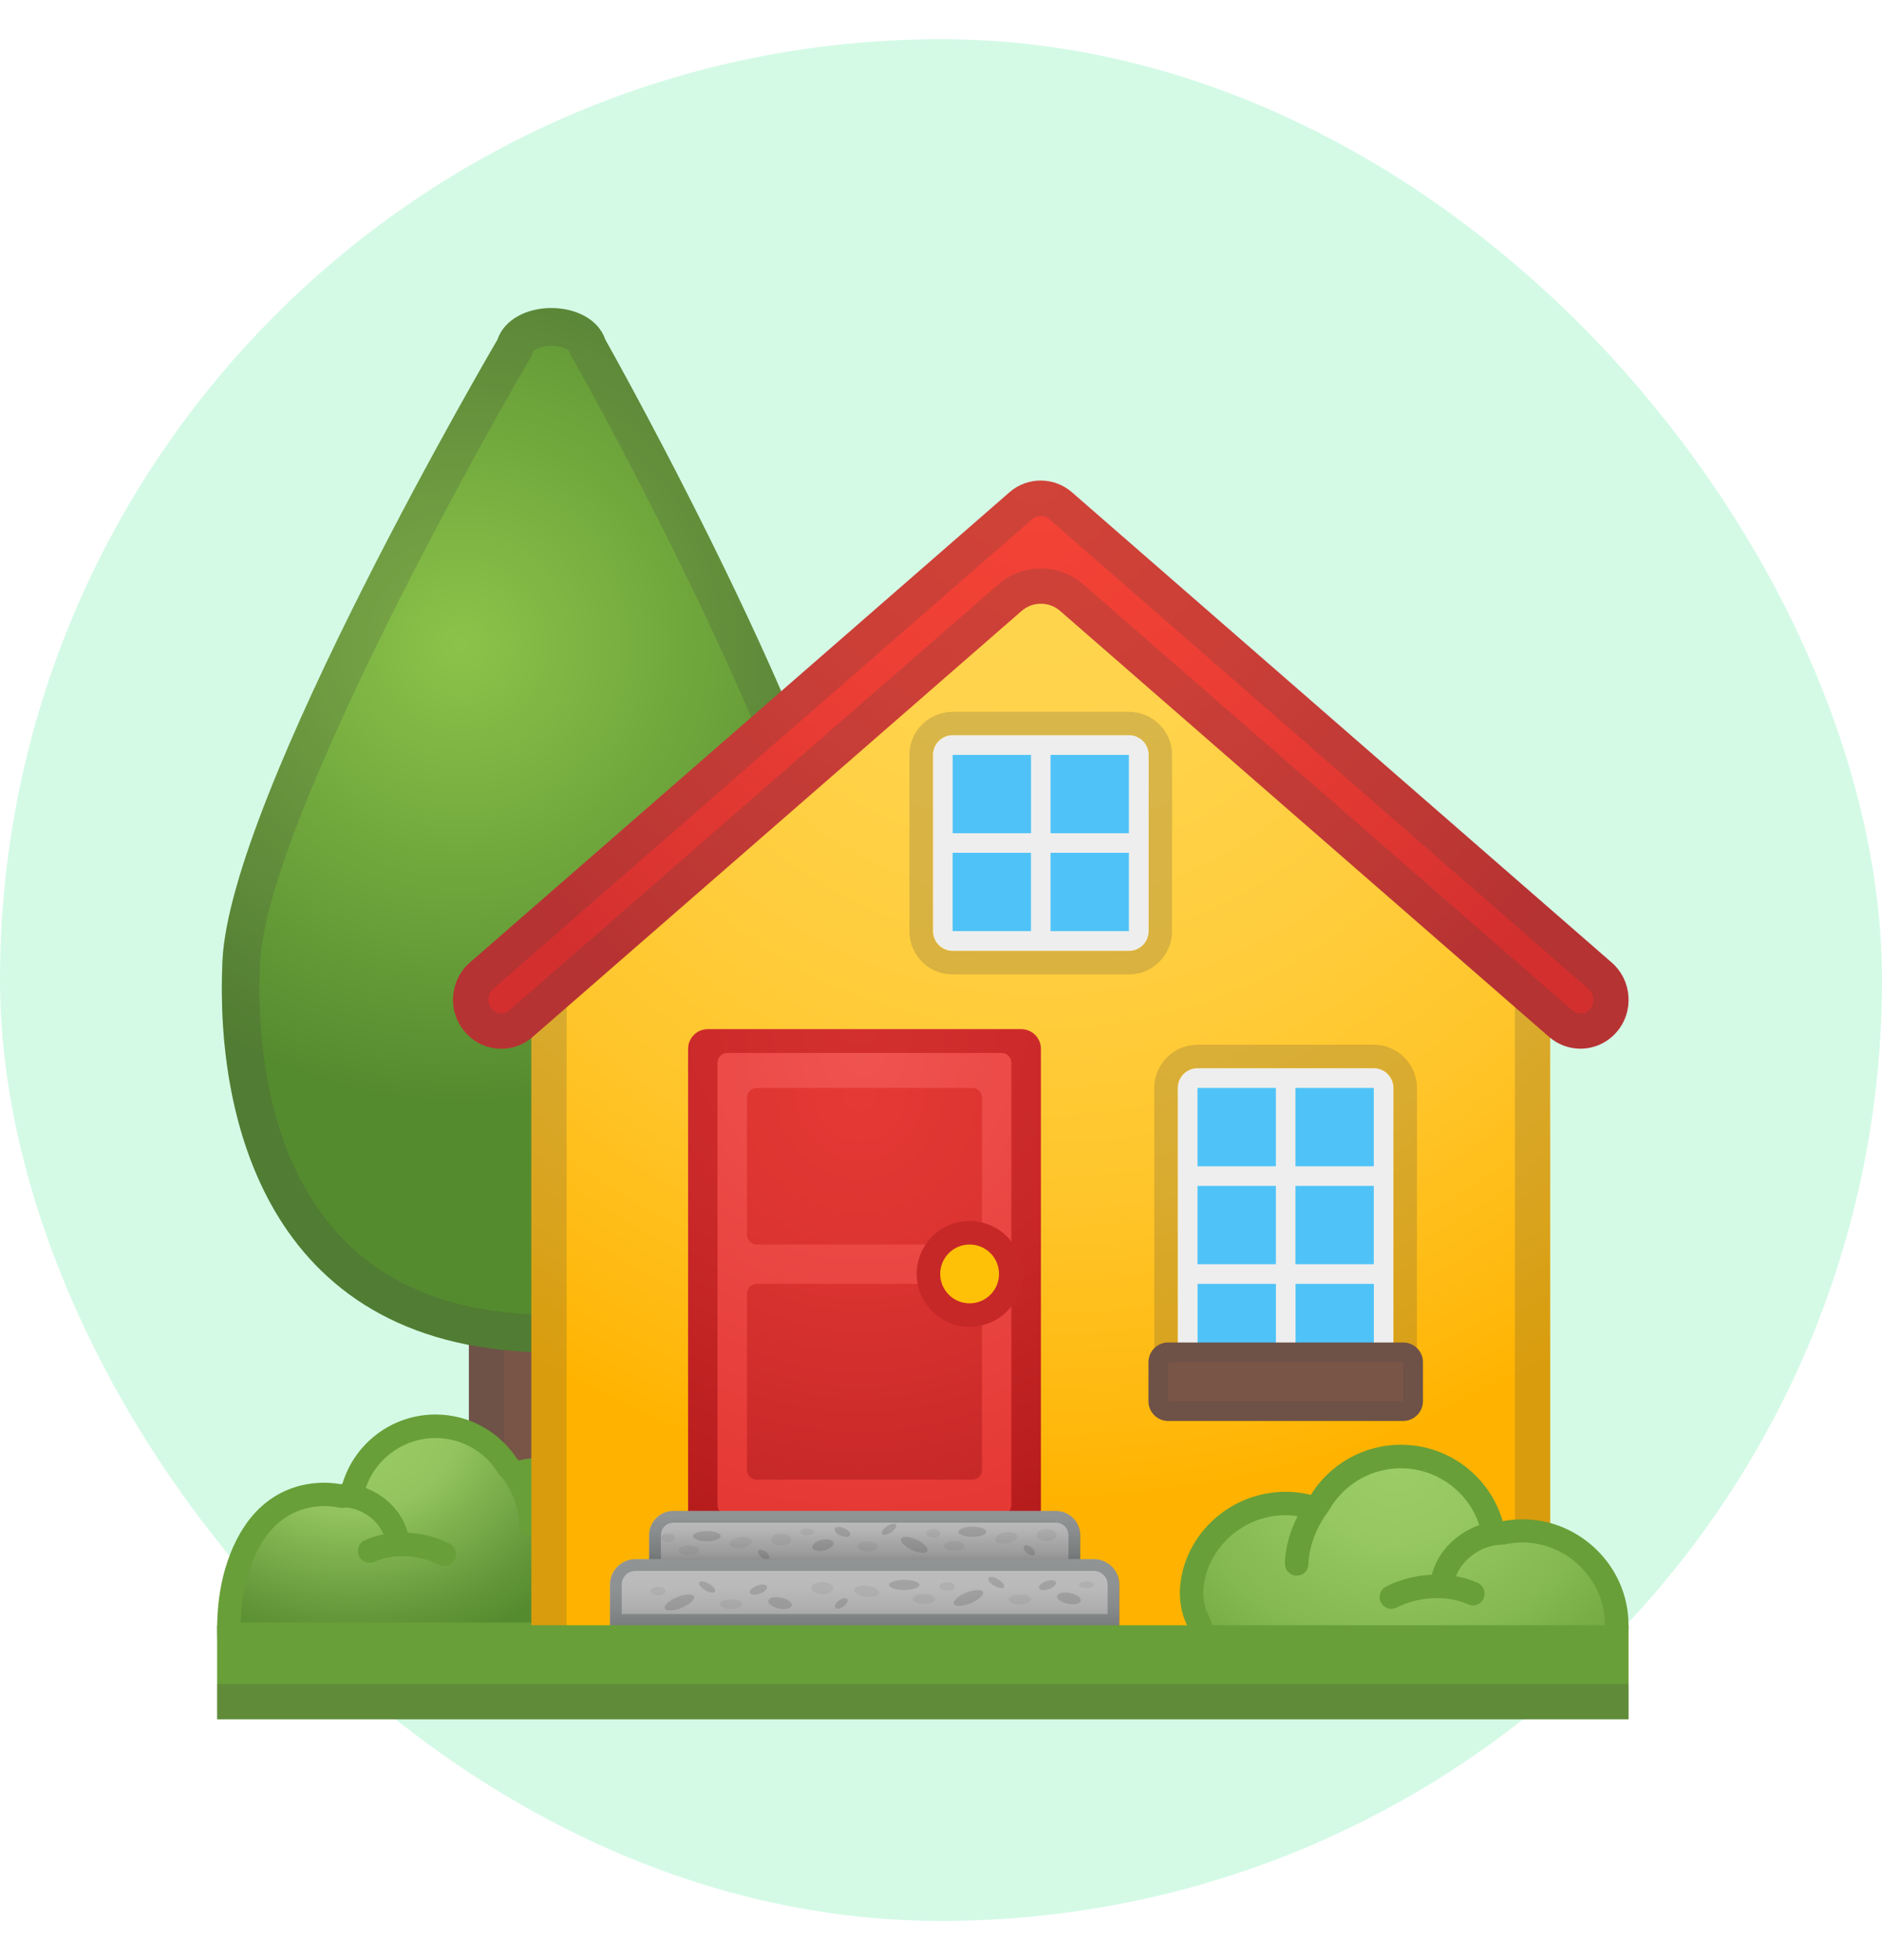 <svg width="24" height="25" viewBox="0 0 24 25" fill="none" xmlns="http://www.w3.org/2000/svg">
    <rect y="0.5" width="24" height="24" rx="12" fill="#D4FAE6" />
    <path
        d="M9.668 21.479H5.979V15.793C5.979 15.208 6.458 14.729 7.043 14.729H8.603C9.188 14.729 9.666 15.208 9.666 15.793V21.479H9.668Z"
        fill="#795548" />
    <path opacity="0.2"
        d="M8.605 15.179C8.944 15.179 9.218 15.455 9.218 15.793V21.029H6.43V15.793C6.43 15.454 6.706 15.179 7.043 15.179H8.605ZM8.605 14.729H7.045C6.46 14.729 5.981 15.208 5.981 15.793V21.479H9.668V15.793C9.668 15.208 9.19 14.729 8.605 14.729Z"
        fill="#424242" />
    <path
        d="M2.837 12.254C2.933 10.147 6.343 4.333 6.343 4.333C6.526 3.794 7.537 3.794 7.72 4.333C7.72 4.333 11.029 10.199 11.021 12.301C11.015 14.374 10.511 17.249 7.031 17.249C3.449 17.249 2.741 14.324 2.837 12.254Z"
        fill="url(#paint0_radial_169_12876)" />
    <path opacity="0.2"
        d="M7.031 4.411C7.174 4.411 7.256 4.466 7.264 4.487L7.279 4.529L7.301 4.568C8.203 6.17 10.544 10.679 10.54 12.299C10.531 15.347 9.415 16.768 7.031 16.768C5.879 16.768 4.981 16.438 4.36 15.788C3.361 14.743 3.278 13.139 3.317 12.275C3.392 10.646 5.827 6.164 6.758 4.576L6.782 4.534L6.797 4.487C6.805 4.466 6.887 4.411 7.031 4.411ZM7.031 3.929C6.733 3.929 6.434 4.064 6.343 4.333C6.343 4.333 2.933 10.147 2.837 12.254C2.741 14.324 3.449 17.249 7.031 17.249C10.511 17.249 11.015 14.374 11.021 12.301C11.027 10.199 7.72 4.333 7.72 4.333C7.628 4.064 7.33 3.929 7.031 3.929Z"
        fill="#424242" />
    <path
        d="M2.92 20.844C2.915 20.669 2.924 20.361 3.016 20.049C3.124 19.682 3.362 19.217 3.878 19.091C3.962 19.07 4.048 19.059 4.132 19.059C4.199 19.059 4.268 19.065 4.336 19.079C4.345 19.08 4.355 19.082 4.364 19.082C4.43 19.082 4.489 19.038 4.508 18.974C4.643 18.512 5.072 18.189 5.554 18.189C5.933 18.189 6.278 18.381 6.479 18.704C6.508 18.749 6.556 18.774 6.607 18.774C6.619 18.774 6.631 18.773 6.643 18.77C6.728 18.749 6.815 18.738 6.902 18.738C6.968 18.738 7.034 18.744 7.099 18.756C7.574 18.842 7.937 19.227 7.984 19.695C7.999 19.845 7.97 19.992 7.904 20.111C7.871 20.169 7.877 20.25 7.925 20.298C8.033 20.406 8.038 20.586 7.987 20.708C7.97 20.748 7.921 20.843 7.834 20.843H2.92V20.844Z"
        fill="url(#paint1_radial_169_12876)" />
    <path
        d="M5.554 18.341C5.881 18.341 6.179 18.508 6.352 18.785C6.407 18.875 6.505 18.926 6.607 18.926C6.631 18.926 6.655 18.923 6.679 18.917C6.752 18.899 6.827 18.89 6.902 18.89C6.959 18.89 7.016 18.895 7.073 18.905C7.475 18.977 7.796 19.316 7.835 19.71C7.847 19.831 7.825 19.946 7.774 20.038C7.688 20.19 7.745 20.33 7.819 20.405C7.855 20.441 7.873 20.505 7.867 20.574C7.861 20.639 7.835 20.681 7.823 20.694H3.07C3.074 20.529 3.095 20.31 3.16 20.091C3.301 19.611 3.556 19.323 3.914 19.236C3.986 19.218 4.06 19.209 4.133 19.209C4.192 19.209 4.25 19.215 4.309 19.226C4.328 19.229 4.346 19.232 4.364 19.232C4.495 19.232 4.615 19.146 4.652 19.016C4.768 18.619 5.138 18.341 5.554 18.341ZM5.554 18.041C4.99 18.041 4.514 18.418 4.364 18.933C4.289 18.92 4.211 18.911 4.132 18.911C4.037 18.911 3.941 18.922 3.842 18.945C3.325 19.072 3.022 19.496 2.872 20.008C2.725 20.505 2.779 20.991 2.779 20.996H7.835C8.15 20.996 8.296 20.459 8.032 20.195C8.03 20.194 8.165 19.998 8.134 19.683C8.081 19.146 7.657 18.709 7.127 18.613C7.051 18.599 6.977 18.593 6.904 18.593C6.802 18.593 6.703 18.605 6.608 18.629C6.388 18.275 5.998 18.041 5.554 18.041Z"
        fill="#689F38" />
    <path d="M6.772 19.434C6.772 19.434 6.784 19.095 6.509 18.731" stroke="#689F38"
        stroke-width="0.3" stroke-miterlimit="10" stroke-linecap="round"
        stroke-linejoin="round" />
    <path d="M4.384 19.075C4.705 19.081 5.018 19.331 5.065 19.64" stroke="#689F38"
        stroke-width="0.3" stroke-miterlimit="10" stroke-linecap="round"
        stroke-linejoin="round" />
    <path d="M4.714 19.782C4.996 19.655 5.375 19.674 5.666 19.823" stroke="#689F38"
        stroke-width="0.3" stroke-miterlimit="10" stroke-linecap="round"
        stroke-linejoin="round" />
    <path
        d="M13.273 6.629L6.277 12.626H6.776V21.471H19.769V12.626H20.268L13.273 6.629Z"
        fill="url(#paint2_radial_169_12876)" />
    <path opacity="0.2"
        d="M13.272 7.222L19.359 12.439C19.334 12.496 19.319 12.559 19.319 12.625V21.02H7.226V12.626C7.226 12.56 7.211 12.496 7.185 12.44L13.272 7.222ZM13.272 6.629L6.276 12.626H6.776V21.471H19.768V12.626H20.268L13.272 6.629Z"
        fill="#424242" />
    <path opacity="0.2"
        d="M14.396 9.379C14.534 9.379 14.646 9.491 14.646 9.629V11.878C14.646 12.016 14.534 12.128 14.396 12.128H12.147C12.009 12.128 11.897 12.016 11.897 11.878V9.628C11.897 9.49 12.009 9.377 12.147 9.377H14.396M14.396 9.079H12.147C11.844 9.079 11.597 9.325 11.597 9.629V11.878C11.597 12.181 11.843 12.428 12.147 12.428H14.396C14.699 12.428 14.946 12.182 14.946 11.878V9.628C14.946 9.325 14.7 9.079 14.396 9.079Z"
        fill="#424242" />
    <path opacity="0.2"
        d="M17.52 13.625C17.658 13.625 17.771 13.738 17.771 13.876V17.374C17.771 17.512 17.658 17.624 17.52 17.624H15.27C15.132 17.624 15.02 17.512 15.02 17.374V13.876C15.02 13.738 15.132 13.625 15.27 13.625H17.52ZM17.52 13.325H15.27C14.967 13.325 14.72 13.571 14.72 13.876V17.374C14.72 17.677 14.966 17.924 15.27 17.924H17.519C17.822 17.924 18.069 17.678 18.069 17.374V13.876C18.069 13.573 17.823 13.325 17.52 13.325Z"
        fill="#424242" />
    <path
        d="M13.272 19.622H8.775V13.376C8.775 13.238 8.888 13.126 9.026 13.126H13.023C13.161 13.126 13.274 13.238 13.274 13.376V19.622H13.272Z"
        fill="url(#paint3_radial_169_12876)" />
    <path
        d="M12.773 19.319H9.275C9.206 19.319 9.15 19.264 9.15 19.195V13.555C9.15 13.486 9.206 13.43 9.275 13.43H12.773C12.842 13.43 12.897 13.486 12.897 13.555V19.195C12.897 19.264 12.842 19.319 12.773 19.319Z"
        fill="url(#paint4_radial_169_12876)" />
    <path d="M12.086 9.566H14.459V11.939H12.086V9.566Z" fill="#4FC3F7" />
    <path
        d="M11.899 9.628V11.876C11.899 12.014 12.011 12.127 12.149 12.127H14.398C14.536 12.127 14.648 12.014 14.648 11.876V9.628C14.648 9.49 14.536 9.377 14.398 9.377H12.148C12.01 9.379 11.899 9.49 11.899 9.628ZM14.396 10.627H13.397V9.628H14.396V10.627ZM13.148 9.628V10.627H12.149V9.628H13.148ZM12.148 10.877H13.147V11.876H12.148V10.877ZM13.397 11.876V10.877H14.396V11.876H13.397Z"
        fill="#EEEEEE" />
    <path d="M15.15 13.813H17.642V17.435H15.15V13.813Z" fill="#4FC3F7" />
    <path
        d="M12.399 15.873H9.651C9.582 15.873 9.526 15.818 9.526 15.749V14C9.526 13.931 9.582 13.876 9.651 13.876H12.399C12.468 13.876 12.523 13.931 12.523 14V15.749C12.523 15.818 12.468 15.873 12.399 15.873Z"
        fill="url(#paint5_radial_169_12876)" />
    <path
        d="M12.399 18.872H9.651C9.582 18.872 9.526 18.816 9.526 18.747V16.499C9.526 16.43 9.582 16.375 9.651 16.375H12.399C12.468 16.375 12.523 16.43 12.523 16.499V18.747C12.523 18.816 12.468 18.872 12.399 18.872Z"
        fill="url(#paint6_radial_169_12876)" />
    <path
        d="M13.775 20.038H8.278V19.58C8.278 19.409 8.416 19.271 8.587 19.271H13.465C13.636 19.271 13.774 19.409 13.774 19.58V20.038H13.775Z"
        fill="url(#paint7_linear_169_12876)" />
    <path opacity="0.3"
        d="M13.466 19.421C13.555 19.421 13.625 19.493 13.625 19.58V19.887H8.428V19.58C8.428 19.491 8.5 19.421 8.587 19.421H13.466ZM13.466 19.271H8.588C8.417 19.271 8.279 19.409 8.279 19.58V20.038H13.777V19.58C13.775 19.409 13.637 19.271 13.466 19.271Z"
        fill="#263238" />
    <path opacity="0.2"
        d="M10.841 19.58C10.852 19.554 10.818 19.514 10.764 19.49C10.71 19.467 10.656 19.47 10.645 19.497C10.634 19.524 10.668 19.564 10.723 19.587C10.777 19.61 10.83 19.607 10.841 19.58Z"
        fill="#424242" />
    <path opacity="0.2"
        d="M13.195 19.828C13.211 19.808 13.194 19.767 13.156 19.737C13.119 19.707 13.076 19.698 13.06 19.718C13.043 19.738 13.06 19.779 13.098 19.809C13.135 19.84 13.178 19.848 13.195 19.828Z"
        fill="#424242" />
    <path opacity="0.08"
        d="M11.062 19.785C11.133 19.785 11.191 19.757 11.191 19.722C11.191 19.688 11.133 19.659 11.062 19.659C10.99 19.659 10.933 19.688 10.933 19.722C10.933 19.757 10.99 19.785 11.062 19.785Z"
        fill="#424242" />
    <path opacity="0.08"
        d="M12.17 19.778C12.241 19.778 12.299 19.75 12.299 19.715C12.299 19.68 12.241 19.652 12.17 19.652C12.099 19.652 12.041 19.68 12.041 19.715C12.041 19.75 12.099 19.778 12.17 19.778Z"
        fill="#424242" />
    <path opacity="0.08"
        d="M11.905 19.61C11.954 19.61 11.993 19.586 11.993 19.556C11.993 19.526 11.954 19.502 11.905 19.502C11.856 19.502 11.816 19.526 11.816 19.556C11.816 19.586 11.856 19.61 11.905 19.61Z"
        fill="#424242" />
    <path opacity="0.08"
        d="M13.347 19.654C13.418 19.654 13.475 19.619 13.475 19.577C13.475 19.535 13.418 19.5 13.347 19.5C13.277 19.5 13.22 19.535 13.22 19.577C13.22 19.619 13.277 19.654 13.347 19.654Z"
        fill="#424242" />
    <path opacity="0.08"
        d="M10.292 19.58C10.341 19.58 10.381 19.56 10.381 19.536C10.381 19.512 10.341 19.493 10.292 19.493C10.243 19.493 10.204 19.512 10.204 19.536C10.204 19.56 10.243 19.58 10.292 19.58Z"
        fill="#424242" />
    <path opacity="0.08"
        d="M12.843 19.685C12.921 19.673 12.98 19.633 12.975 19.594C12.969 19.556 12.9 19.534 12.822 19.546C12.743 19.558 12.684 19.599 12.69 19.637C12.695 19.675 12.764 19.697 12.843 19.685Z"
        fill="#424242" />
    <path opacity="0.2"
        d="M10.511 19.774C10.586 19.756 10.639 19.712 10.631 19.675C10.622 19.638 10.554 19.622 10.479 19.64C10.404 19.657 10.35 19.701 10.359 19.739C10.368 19.776 10.436 19.791 10.511 19.774Z"
        fill="#424242" />
    <path opacity="0.2"
        d="M12.4 19.601C12.497 19.601 12.577 19.572 12.577 19.536C12.577 19.501 12.497 19.472 12.4 19.472C12.302 19.472 12.223 19.501 12.223 19.536C12.223 19.572 12.302 19.601 12.4 19.601Z"
        fill="#424242" />
    <path opacity="0.2"
        d="M11.363 19.544C11.412 19.512 11.44 19.468 11.426 19.446C11.412 19.425 11.361 19.434 11.312 19.466C11.262 19.498 11.234 19.542 11.248 19.564C11.262 19.585 11.314 19.576 11.363 19.544Z"
        fill="#424242" />
    <path opacity="0.2"
        d="M11.827 19.781C11.843 19.745 11.782 19.681 11.689 19.638C11.597 19.596 11.508 19.59 11.492 19.626C11.475 19.662 11.536 19.726 11.629 19.769C11.721 19.812 11.81 19.817 11.827 19.781Z"
        fill="#424242" />
    <path opacity="0.2"
        d="M9.808 19.885C9.825 19.865 9.807 19.825 9.77 19.794C9.733 19.764 9.69 19.756 9.673 19.776C9.657 19.796 9.674 19.836 9.712 19.866C9.749 19.897 9.792 19.905 9.808 19.885Z"
        fill="#424242" />
    <path opacity="0.08"
        d="M8.785 19.835C8.856 19.835 8.914 19.807 8.914 19.772C8.914 19.737 8.856 19.709 8.785 19.709C8.714 19.709 8.656 19.737 8.656 19.772C8.656 19.807 8.714 19.835 8.785 19.835Z"
        fill="#424242" />
    <path opacity="0.08"
        d="M8.519 19.668C8.568 19.668 8.608 19.644 8.608 19.614C8.608 19.585 8.568 19.56 8.519 19.56C8.47 19.56 8.431 19.585 8.431 19.614C8.431 19.644 8.47 19.668 8.519 19.668Z"
        fill="#424242" />
    <path opacity="0.08"
        d="M9.962 19.712C10.032 19.712 10.089 19.678 10.089 19.636C10.089 19.593 10.032 19.559 9.962 19.559C9.892 19.559 9.834 19.593 9.834 19.636C9.834 19.678 9.892 19.712 9.962 19.712Z"
        fill="#424242" />
    <path opacity="0.08"
        d="M9.457 19.744C9.536 19.732 9.595 19.691 9.589 19.652C9.583 19.614 9.515 19.592 9.436 19.604C9.358 19.616 9.299 19.657 9.304 19.695C9.31 19.734 9.379 19.756 9.457 19.744Z"
        fill="#424242" />
    <path opacity="0.2"
        d="M9.014 19.658C9.112 19.658 9.191 19.629 9.191 19.593C9.191 19.558 9.112 19.529 9.014 19.529C8.917 19.529 8.837 19.558 8.837 19.593C8.837 19.629 8.917 19.658 9.014 19.658Z"
        fill="#424242" />
    <path
        d="M15.271 13.625C15.133 13.625 15.02 13.738 15.02 13.876V17.373C15.02 17.512 15.133 17.624 15.271 17.624H17.519C17.657 17.624 17.769 17.512 17.769 17.373V13.876C17.769 13.738 17.657 13.625 17.519 13.625H15.271ZM16.52 13.876H17.519V14.875H16.52V13.876ZM15.271 13.876H16.27V14.875H15.271V13.876ZM15.271 15.125H16.27V16.124H15.271V15.125ZM16.271 17.373H15.272V16.375H16.271V17.373ZM17.52 17.373H16.521V16.375H17.52V17.373ZM16.52 16.124V15.125H17.519V16.124H16.52Z"
        fill="#EEEEEE" />
    <path
        d="M12.365 16.773C12.075 16.773 11.84 16.538 11.84 16.248C11.84 15.959 12.075 15.723 12.365 15.723C12.654 15.723 12.89 15.959 12.89 16.248C12.89 16.538 12.654 16.773 12.365 16.773Z"
        fill="#FFC107" />
    <path
        d="M12.365 15.873C12.572 15.873 12.74 16.041 12.74 16.248C12.74 16.456 12.572 16.623 12.365 16.623C12.158 16.623 11.99 16.456 11.99 16.248C11.99 16.041 12.158 15.873 12.365 15.873ZM12.365 15.573C11.993 15.573 11.69 15.877 11.69 16.248C11.69 16.62 11.993 16.923 12.365 16.923C12.737 16.923 13.04 16.62 13.04 16.248C13.04 15.877 12.737 15.573 12.365 15.573Z"
        fill="#C62828" />
    <path
        d="M17.894 18.123H14.897C14.759 18.123 14.646 18.011 14.646 17.873V17.373C14.646 17.235 14.759 17.123 14.897 17.123H17.895C18.033 17.123 18.146 17.235 18.146 17.373V17.873C18.144 18.011 18.032 18.123 17.894 18.123Z"
        fill="#795548" />
    <path opacity="0.2"
        d="M17.894 17.373V17.873H14.897V17.373H17.894ZM17.894 17.123H14.897C14.759 17.123 14.646 17.235 14.646 17.373V17.873C14.646 18.011 14.759 18.123 14.897 18.123H17.895C18.033 18.123 18.146 18.011 18.146 17.873V17.373C18.144 17.235 18.032 17.123 17.894 17.123Z"
        fill="#424242" />
    <path
        d="M20.553 12.277L13.671 6.28C13.442 6.079 13.101 6.079 12.872 6.28L5.992 12.277C5.734 12.502 5.704 12.896 5.926 13.157C6.146 13.42 6.535 13.45 6.793 13.225L13.028 7.792C13.169 7.669 13.379 7.669 13.52 7.792L19.755 13.225C19.871 13.325 20.013 13.375 20.154 13.375C20.327 13.375 20.499 13.301 20.621 13.157C20.841 12.896 20.811 12.502 20.553 12.277Z"
        fill="url(#paint8_radial_169_12876)" />
    <path opacity="0.2"
        d="M13.272 6.58C13.299 6.58 13.338 6.587 13.377 6.619L20.259 12.616C20.331 12.679 20.34 12.794 20.277 12.868C20.235 12.919 20.183 12.926 20.154 12.926C20.127 12.926 20.088 12.919 20.051 12.887L13.814 7.453C13.664 7.322 13.472 7.25 13.272 7.25C13.073 7.25 12.881 7.322 12.731 7.453L6.496 12.886C6.458 12.919 6.418 12.925 6.392 12.925C6.365 12.925 6.313 12.917 6.269 12.866C6.208 12.793 6.215 12.677 6.287 12.614L13.169 6.617C13.205 6.587 13.245 6.58 13.272 6.58ZM13.272 6.13C13.13 6.13 12.987 6.179 12.872 6.28L5.992 12.277C5.734 12.502 5.704 12.896 5.926 13.157C6.047 13.301 6.22 13.375 6.392 13.375C6.533 13.375 6.676 13.325 6.791 13.225L13.026 7.792C13.097 7.73 13.185 7.7 13.272 7.7C13.359 7.7 13.448 7.73 13.518 7.792L19.754 13.225C19.869 13.325 20.012 13.375 20.153 13.375C20.325 13.375 20.498 13.301 20.619 13.157C20.84 12.895 20.81 12.502 20.553 12.277L13.671 6.28C13.557 6.181 13.415 6.13 13.272 6.13Z"
        fill="#424242" />
    <path
        d="M14.275 20.736H7.778V20.211C7.778 20.031 7.924 19.886 8.104 19.886H13.948C14.128 19.886 14.273 20.031 14.273 20.211V20.736H14.275Z"
        fill="url(#paint9_linear_169_12876)" />
    <path opacity="0.3"
        d="M13.949 20.036C14.047 20.036 14.125 20.115 14.125 20.211V20.586H7.928V20.211C7.928 20.114 8.008 20.036 8.104 20.036H13.949ZM13.949 19.886H8.105C7.925 19.886 7.78 20.031 7.78 20.211V20.736H14.276V20.211C14.275 20.031 14.129 19.886 13.949 19.886Z"
        fill="#263238" />
    <path opacity="0.2"
        d="M13.377 20.268C13.437 20.247 13.477 20.206 13.467 20.178C13.457 20.15 13.4 20.145 13.34 20.167C13.28 20.189 13.24 20.229 13.25 20.257C13.26 20.285 13.317 20.29 13.377 20.268Z"
        fill="#424242" />
    <path opacity="0.2"
        d="M10.755 20.49C10.798 20.461 10.82 20.42 10.805 20.398C10.79 20.376 10.744 20.382 10.701 20.411C10.659 20.44 10.637 20.481 10.652 20.503C10.666 20.525 10.713 20.519 10.755 20.49Z"
        fill="#424242" />
    <path opacity="0.08"
        d="M13.007 20.463C13.085 20.463 13.149 20.435 13.149 20.4C13.149 20.366 13.085 20.337 13.007 20.337C12.928 20.337 12.864 20.366 12.864 20.4C12.864 20.435 12.928 20.463 13.007 20.463Z"
        fill="#424242" />
    <path opacity="0.08"
        d="M11.783 20.456C11.861 20.456 11.925 20.428 11.925 20.393C11.925 20.358 11.861 20.33 11.783 20.33C11.704 20.33 11.64 20.358 11.64 20.393C11.64 20.428 11.704 20.456 11.783 20.456Z"
        fill="#424242" />
    <path opacity="0.08"
        d="M12.077 20.288C12.131 20.288 12.175 20.264 12.175 20.234C12.175 20.204 12.131 20.18 12.077 20.18C12.023 20.18 11.979 20.204 11.979 20.234C11.979 20.264 12.023 20.288 12.077 20.288Z"
        fill="#424242" />
    <path opacity="0.08"
        d="M10.485 20.331C10.563 20.331 10.626 20.297 10.626 20.255C10.626 20.213 10.563 20.178 10.485 20.178C10.407 20.178 10.344 20.213 10.344 20.255C10.344 20.297 10.407 20.331 10.485 20.331Z"
        fill="#424242" />
    <path opacity="0.08"
        d="M13.856 20.256C13.91 20.256 13.953 20.237 13.953 20.213C13.953 20.189 13.91 20.169 13.856 20.169C13.802 20.169 13.758 20.189 13.758 20.213C13.758 20.237 13.802 20.256 13.856 20.256Z"
        fill="#424242" />
    <path opacity="0.08"
        d="M11.21 20.315C11.215 20.276 11.148 20.236 11.061 20.225C10.974 20.213 10.899 20.235 10.894 20.274C10.889 20.313 10.956 20.353 11.043 20.364C11.13 20.376 11.205 20.354 11.21 20.315Z"
        fill="#424242" />
    <path opacity="0.2"
        d="M13.782 20.417C13.79 20.378 13.729 20.334 13.646 20.317C13.563 20.301 13.49 20.318 13.482 20.356C13.475 20.395 13.535 20.439 13.618 20.456C13.701 20.472 13.774 20.455 13.782 20.417Z"
        fill="#424242" />
    <path opacity="0.2"
        d="M11.531 20.279C11.639 20.279 11.726 20.25 11.726 20.214C11.726 20.179 11.639 20.15 11.531 20.15C11.423 20.15 11.336 20.179 11.336 20.214C11.336 20.25 11.423 20.279 11.531 20.279Z"
        fill="#424242" />
    <path opacity="0.2"
        d="M12.804 20.242C12.818 20.219 12.783 20.175 12.728 20.143C12.673 20.111 12.617 20.104 12.604 20.127C12.591 20.15 12.625 20.195 12.68 20.226C12.736 20.258 12.791 20.265 12.804 20.242Z"
        fill="#424242" />
    <path opacity="0.2"
        d="M12.377 20.449C12.48 20.407 12.551 20.343 12.536 20.305C12.521 20.268 12.425 20.271 12.322 20.313C12.219 20.355 12.148 20.419 12.163 20.456C12.179 20.494 12.274 20.491 12.377 20.449Z"
        fill="#424242" />
    <path opacity="0.2"
        d="M9.691 20.325C9.751 20.304 9.791 20.263 9.781 20.235C9.771 20.207 9.714 20.202 9.654 20.224C9.594 20.246 9.554 20.286 9.564 20.314C9.574 20.342 9.631 20.347 9.691 20.325Z"
        fill="#424242" />
    <path opacity="0.08"
        d="M9.322 20.522C9.4 20.522 9.464 20.494 9.464 20.459C9.464 20.424 9.4 20.396 9.322 20.396C9.243 20.396 9.179 20.424 9.179 20.459C9.179 20.494 9.243 20.522 9.322 20.522Z"
        fill="#424242" />
    <path opacity="0.08"
        d="M8.391 20.346C8.445 20.346 8.489 20.322 8.489 20.292C8.489 20.263 8.445 20.238 8.391 20.238C8.338 20.238 8.294 20.263 8.294 20.292C8.294 20.322 8.338 20.346 8.391 20.346Z"
        fill="#424242" />
    <path opacity="0.2"
        d="M10.097 20.476C10.105 20.438 10.044 20.393 9.961 20.377C9.878 20.36 9.805 20.378 9.797 20.416C9.789 20.454 9.85 20.498 9.933 20.515C10.016 20.532 10.089 20.514 10.097 20.476Z"
        fill="#424242" />
    <path opacity="0.2"
        d="M9.118 20.299C9.131 20.276 9.097 20.232 9.041 20.2C8.986 20.168 8.931 20.161 8.917 20.184C8.904 20.207 8.938 20.252 8.994 20.283C9.049 20.315 9.105 20.322 9.118 20.299Z"
        fill="#424242" />
    <path opacity="0.2"
        d="M8.691 20.506C8.794 20.465 8.865 20.4 8.85 20.363C8.835 20.325 8.739 20.328 8.636 20.37C8.533 20.412 8.462 20.476 8.477 20.514C8.493 20.551 8.588 20.548 8.691 20.506Z"
        fill="#424242" />
    <path
        d="M15.378 21.497C15.275 21.497 15.219 21.387 15.2 21.341C15.143 21.203 15.149 21 15.27 20.879C15.318 20.831 15.323 20.75 15.29 20.691C15.216 20.561 15.185 20.397 15.201 20.231C15.251 19.724 15.662 19.289 16.176 19.196C16.248 19.182 16.322 19.176 16.394 19.176C16.49 19.176 16.586 19.188 16.68 19.211C16.692 19.214 16.704 19.215 16.716 19.215C16.767 19.215 16.815 19.19 16.844 19.145C17.064 18.789 17.447 18.576 17.865 18.576C18.396 18.576 18.87 18.932 19.019 19.44C19.038 19.505 19.097 19.548 19.163 19.548C19.172 19.548 19.181 19.547 19.191 19.545C19.266 19.532 19.341 19.524 19.416 19.524C19.509 19.524 19.604 19.536 19.697 19.559C20.198 19.68 20.576 20.123 20.615 20.633C20.639 20.952 20.541 21.257 20.337 21.498H15.378V21.497Z"
        fill="url(#paint10_radial_169_12876)" />
    <path
        d="M17.865 18.727C18.33 18.727 18.744 19.037 18.875 19.483C18.912 19.613 19.032 19.698 19.163 19.698C19.181 19.698 19.2 19.697 19.218 19.692C19.284 19.68 19.35 19.673 19.415 19.673C19.496 19.673 19.578 19.683 19.659 19.703C20.099 19.809 20.428 20.197 20.463 20.642C20.483 20.898 20.412 21.144 20.262 21.347L15.38 21.348C15.368 21.342 15.33 21.3 15.317 21.218C15.305 21.146 15.312 21.047 15.374 20.985C15.449 20.912 15.504 20.771 15.419 20.618C15.36 20.513 15.335 20.381 15.348 20.246C15.392 19.805 15.75 19.425 16.202 19.343C16.265 19.331 16.329 19.326 16.392 19.326C16.476 19.326 16.56 19.337 16.643 19.357C16.667 19.363 16.691 19.366 16.715 19.366C16.817 19.366 16.914 19.313 16.97 19.224C17.166 18.913 17.499 18.727 17.865 18.727ZM17.865 18.427C17.381 18.427 16.955 18.681 16.716 19.066C16.613 19.04 16.505 19.026 16.394 19.026C16.314 19.026 16.233 19.034 16.149 19.049C15.57 19.154 15.108 19.633 15.051 20.218C15.018 20.561 15.165 20.772 15.162 20.775C14.874 21.063 15.033 21.65 15.377 21.65H20.403C20.651 21.384 20.793 21.02 20.763 20.622C20.72 20.044 20.295 19.553 19.731 19.415C19.623 19.39 19.518 19.378 19.416 19.378C19.329 19.378 19.245 19.387 19.163 19.401C18.999 18.837 18.48 18.427 17.865 18.427Z"
        fill="#689F38" />
    <path d="M16.536 19.947C16.536 19.947 16.524 19.577 16.821 19.181" stroke="#689F38"
        stroke-width="0.3" stroke-miterlimit="10" stroke-linecap="round"
        stroke-linejoin="round" />
    <path d="M19.14 19.553C18.791 19.559 18.449 19.834 18.396 20.169" stroke="#689F38"
        stroke-width="0.3" stroke-miterlimit="10" stroke-linecap="round"
        stroke-linejoin="round" />
    <path d="M18.782 20.325C18.475 20.186 18.061 20.207 17.743 20.369" stroke="#689F38"
        stroke-width="0.3" stroke-miterlimit="10" stroke-linecap="round"
        stroke-linejoin="round" />
    <path d="M2.769 20.729H20.768V21.929H2.769V20.729Z" fill="#689F38" />
    <path opacity="0.2" d="M2.769 21.479H20.768V21.929H2.769V21.479Z" fill="#424242" />
    <defs>
        <radialGradient id="paint0_radial_169_12876" cx="0" cy="0" r="1"
            gradientUnits="userSpaceOnUse"
            gradientTransform="translate(5.881 8.223) scale(7.412 7.412)">
            <stop stop-color="#8BC34A" />
            <stop offset="0.789" stop-color="#558B2F" />
            <stop offset="1" stop-color="#558B2F" />
        </radialGradient>
        <radialGradient id="paint1_radial_169_12876" cx="0" cy="0" r="1"
            gradientUnits="userSpaceOnUse"
            gradientTransform="translate(4.476 18.131) rotate(90) scale(3.054 3.663)">
            <stop stop-color="#9CCC65" />
            <stop offset="0.3" stop-color="#96C660" />
            <stop offset="0.383" stop-color="#93C35E" />
            <stop offset="0.487" stop-color="#86B854" />
            <stop offset="0.818" stop-color="#639739" />
            <stop offset="0.995" stop-color="#558B2F" />
        </radialGradient>
        <radialGradient id="paint2_radial_169_12876" cx="0" cy="0" r="1"
            gradientUnits="userSpaceOnUse"
            gradientTransform="translate(13.273 6.676) scale(16.038 16.038)">
            <stop stop-color="#FFD54F" />
            <stop offset="0.179" stop-color="#FFD34B" />
            <stop offset="0.353" stop-color="#FFCE3F" />
            <stop offset="0.524" stop-color="#FFC62C" />
            <stop offset="0.693" stop-color="#FFBA11" />
            <stop offset="0.778" stop-color="#FFB300" />
            <stop offset="1" stop-color="#FFB300" />
        </radialGradient>
        <radialGradient id="paint3_radial_169_12876" cx="0" cy="0" r="1"
            gradientUnits="userSpaceOnUse"
            gradientTransform="translate(10.945 13.095) scale(6.559)">
            <stop stop-color="#D32F2F" />
            <stop offset="0.437" stop-color="#CA2929" />
            <stop offset="0.996" stop-color="#B71C1C" />
        </radialGradient>
        <radialGradient id="paint4_radial_169_12876" cx="0" cy="0" r="1"
            gradientUnits="userSpaceOnUse"
            gradientTransform="translate(11.008 13.438) scale(5.888)">
            <stop stop-color="#EF5350" />
            <stop offset="1" stop-color="#E53935" />
        </radialGradient>
        <radialGradient id="paint5_radial_169_12876" cx="0" cy="0" r="1"
            gradientUnits="userSpaceOnUse"
            gradientTransform="translate(10.962 13.969) scale(5.199)">
            <stop stop-color="#E53935" />
            <stop offset="0.407" stop-color="#DC3431" />
            <stop offset="1" stop-color="#C62828" />
        </radialGradient>
        <radialGradient id="paint6_radial_169_12876" cx="0" cy="0" r="1"
            gradientUnits="userSpaceOnUse"
            gradientTransform="translate(10.962 13.969) scale(5.199 5.199)">
            <stop stop-color="#E53935" />
            <stop offset="0.407" stop-color="#DC3431" />
            <stop offset="1" stop-color="#C62828" />
        </radialGradient>
        <linearGradient id="paint7_linear_169_12876" x1="11.027" y1="19.331" x2="11.027"
            y2="20.147" gradientUnits="userSpaceOnUse">
            <stop offset="0.004" stop-color="#BDBDBD" />
            <stop offset="0.215" stop-color="#B5B5B5" />
            <stop offset="0.55" stop-color="#9E9E9E" />
            <stop offset="0.965" stop-color="#787878" />
            <stop offset="1" stop-color="#757575" />
        </linearGradient>
        <radialGradient id="paint8_radial_169_12876" cx="0" cy="0" r="1"
            gradientUnits="userSpaceOnUse"
            gradientTransform="translate(13.21 6.099) scale(8.45)">
            <stop stop-color="#F44336" />
            <stop offset="0.34" stop-color="#EE3F35" />
            <stop offset="0.803" stop-color="#DC3531" />
            <stop offset="0.996" stop-color="#D32F2F" />
        </radialGradient>
        <linearGradient id="paint9_linear_169_12876" x1="11.027" y1="19.913" x2="11.027"
            y2="20.723" gradientUnits="userSpaceOnUse">
            <stop offset="0.004" stop-color="#BDBDBD" />
            <stop offset="0.397" stop-color="#BABABA" />
            <stop offset="0.703" stop-color="#B0B0B0" />
            <stop offset="0.979" stop-color="#A0A0A0" />
            <stop offset="1" stop-color="#9E9E9E" />
        </linearGradient>
        <radialGradient id="paint10_radial_169_12876" cx="0" cy="0" r="1"
            gradientUnits="userSpaceOnUse"
            gradientTransform="translate(17.786 18.745) rotate(90) scale(3.741 4.345)">
            <stop stop-color="#9CCC65" />
            <stop offset="0.254" stop-color="#96C760" />
            <stop offset="0.599" stop-color="#84B851" />
            <stop offset="0.995" stop-color="#689F38" />
        </radialGradient>
    </defs>
</svg>
